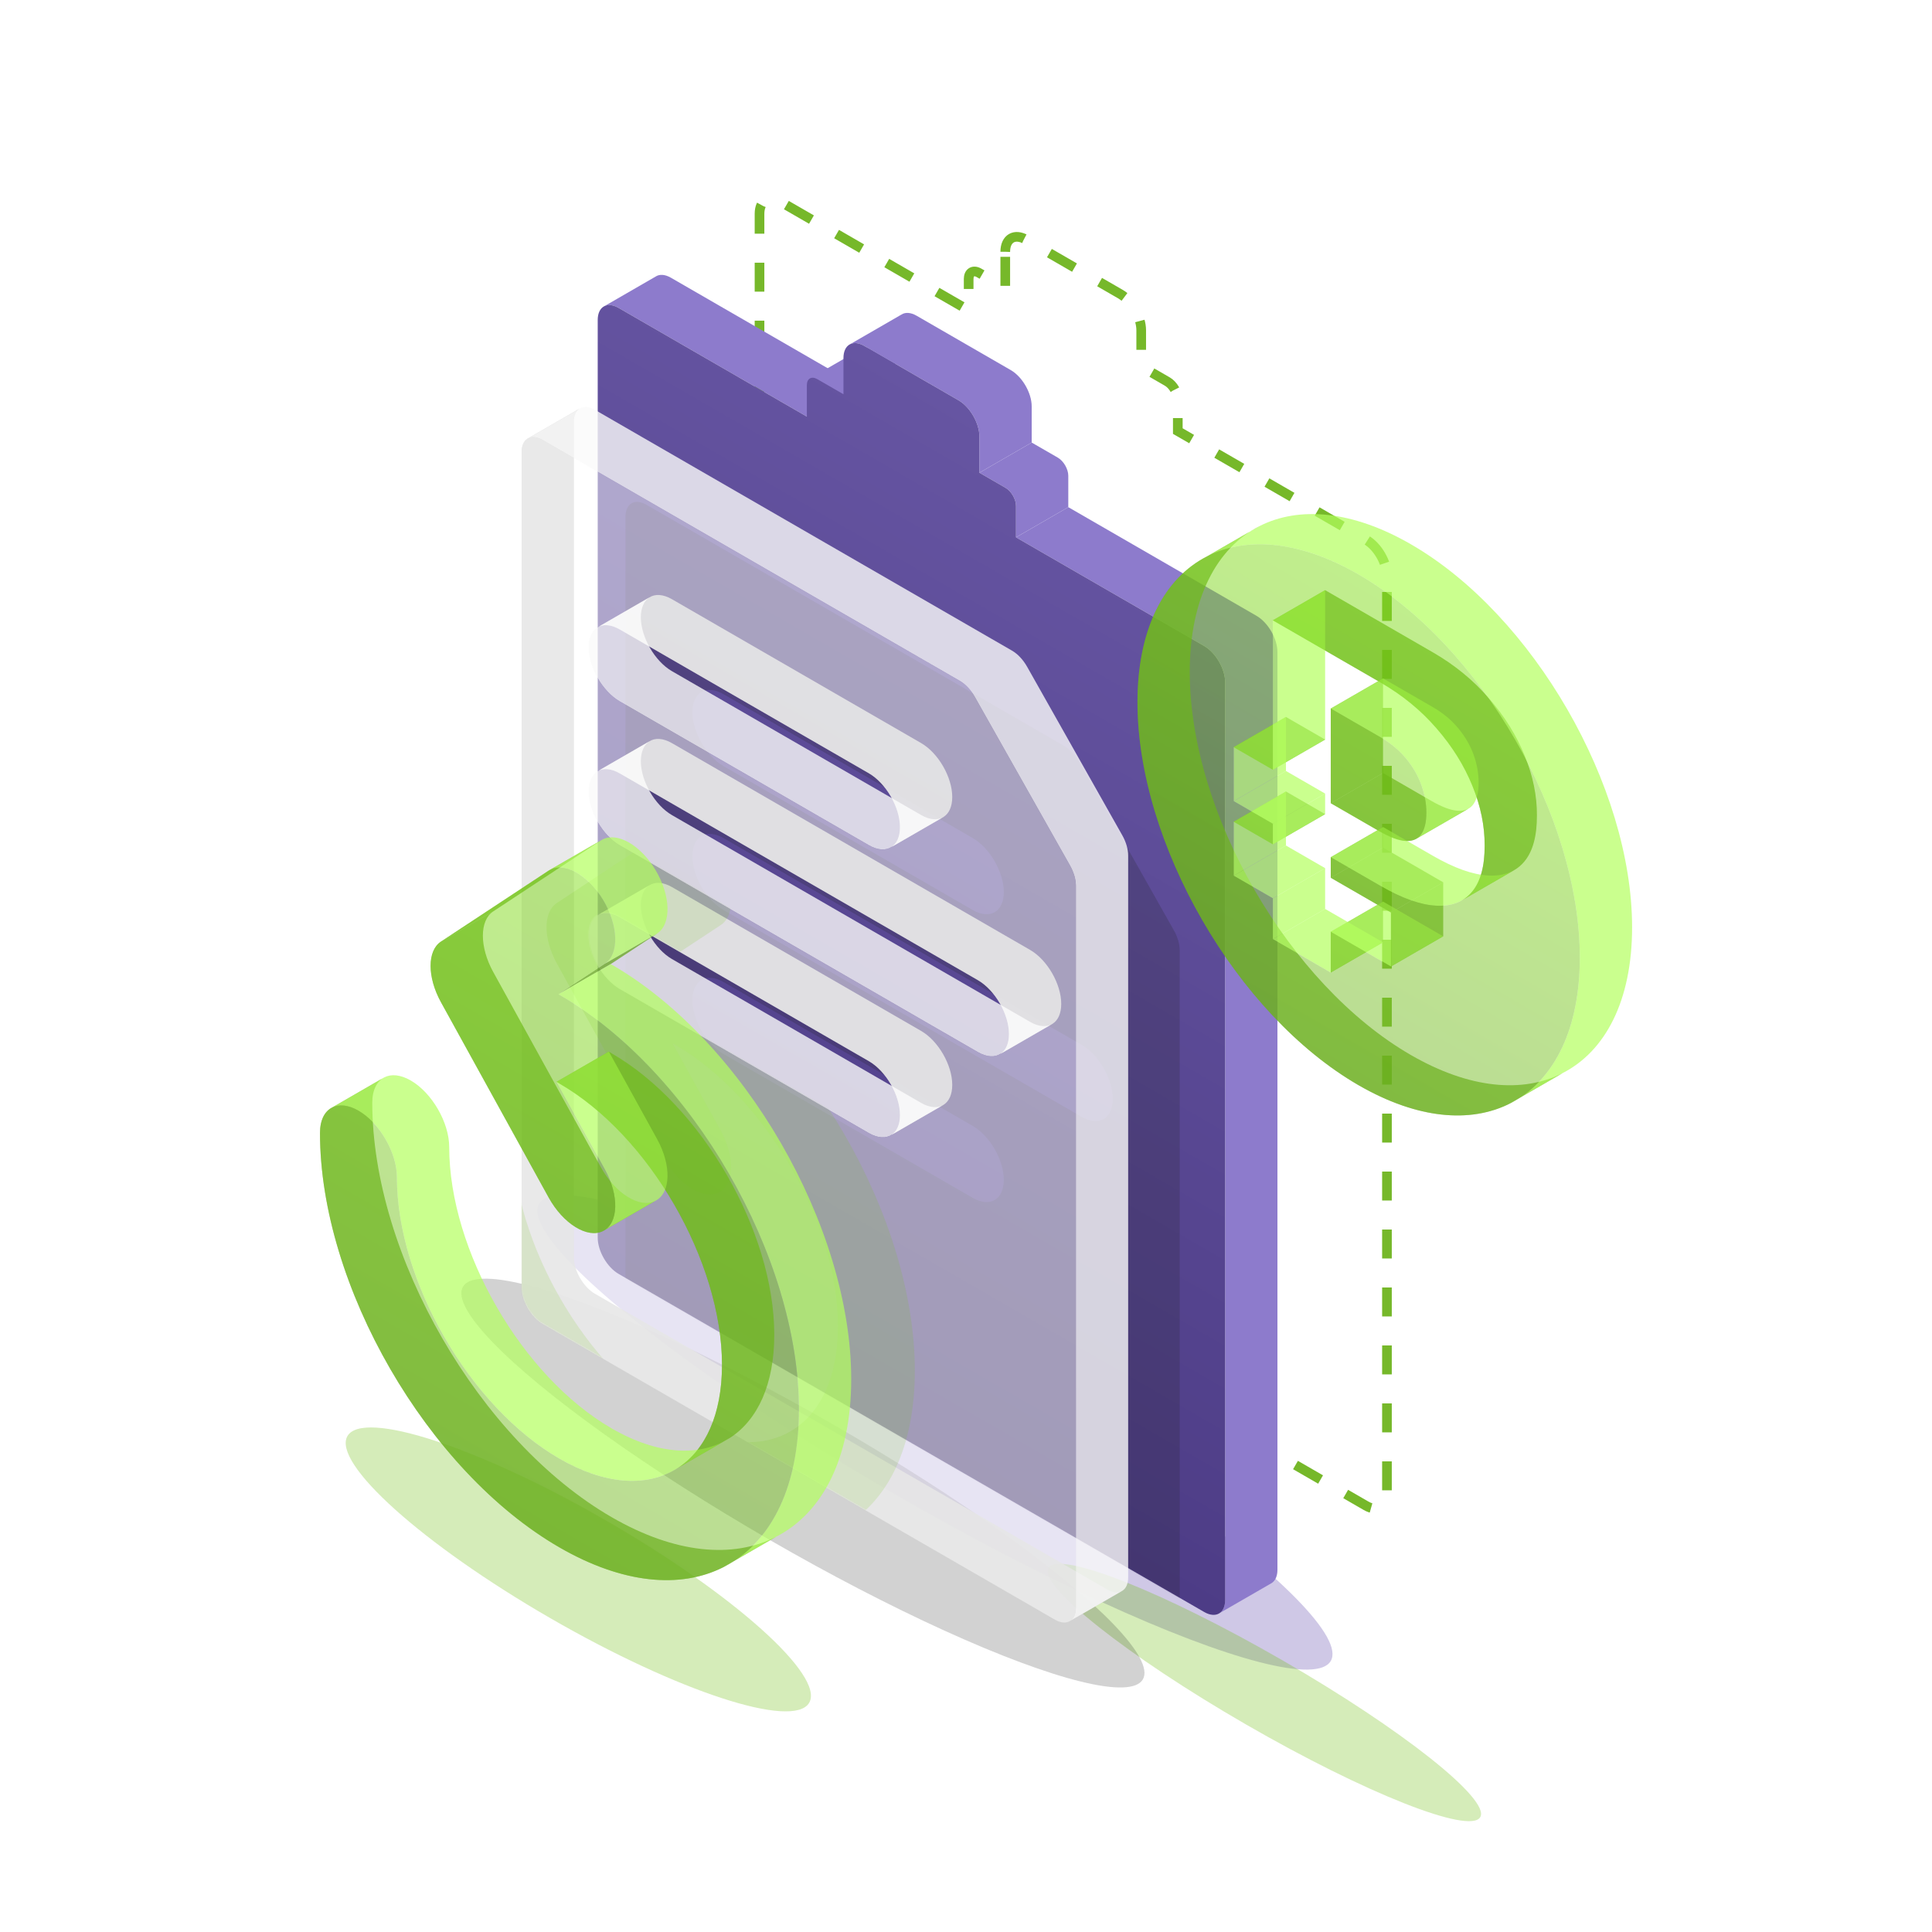 <svg width="1600" height="1600" viewBox="0 0 1600 1600" fill="none" xmlns="http://www.w3.org/2000/svg">
<g clip-path="url(#clip0_2421_672)">
<g filter="url(#filter0_f_2421_672)">
<ellipse cx="478.945" cy="1299.72" rx="220.798" ry="46.564" transform="rotate(30 478.945 1299.72)" fill="#71C016" fill-opacity="0.3"/>
</g>
<g filter="url(#filter1_f_2421_672)">
<ellipse cx="774.268" cy="1186.22" rx="378.557" ry="60.844" transform="rotate(30 774.268 1186.22)" fill="#5E48AC" fill-opacity="0.3"/>
</g>
<g filter="url(#filter2_f_2421_672)">
<ellipse cx="1047.15" cy="1401.66" rx="206.388" ry="30.557" transform="rotate(30 1047.15 1401.66)" fill="#71C016" fill-opacity="0.3"/>
</g>
<g filter="url(#filter3_f_2421_672)">
<ellipse cx="664.932" cy="1228.22" rx="325.103" ry="54.531" transform="rotate(30 664.932 1228.22)" fill="#201F21" fill-opacity="0.2"/>
</g>
<path d="M832.516 208.5C832.516 197.454 840.271 192.977 849.836 198.5L927.779 243.5C937.345 249.023 945.099 262.454 945.099 273.5V303.5L966.75 316C971.533 318.761 975.41 325.477 975.41 331V357L1131.29 447C1140.86 452.523 1148.62 465.954 1148.62 477V1237C1148.62 1248.05 1140.86 1252.52 1131.29 1247L646.321 967C636.755 961.477 629 948.046 629 937V177C629 165.954 636.755 161.477 646.321 167L802.205 257V231C802.205 225.477 806.082 223.238 810.865 226L832.516 238.5V208.5Z" stroke="#76B82A" stroke-width="8" stroke-dasharray="24 24"/>
<g filter="url(#filter4_ii_2421_672)">
<path fill-rule="evenodd" clip-rule="evenodd" d="M703.219 285.514C706.378 283.46 710.862 283.628 715.837 286.5L793.779 331.5C803.345 337.023 811.099 350.454 811.099 361.5V391.5L854.401 366.5V336.5C854.401 325.454 846.646 312.023 837.08 306.5L759.138 261.5C754.164 258.628 749.679 258.46 746.52 260.514L703.219 285.514Z" fill="#8D7BCC"/>
</g>
<g filter="url(#filter5_ii_2421_672)">
<path fill-rule="evenodd" clip-rule="evenodd" d="M811.1 391.5L832.75 404C837.533 406.762 841.41 413.477 841.41 419V445L884.712 420V394C884.712 388.477 880.835 381.761 876.052 379L854.401 366.5L811.1 391.5Z" fill="#8D7BCC"/>
</g>
<g filter="url(#filter6_ii_2421_672)">
<path fill-rule="evenodd" clip-rule="evenodd" d="M841.41 445L997.295 535C1006.86 540.523 1014.62 553.954 1014.62 565V1325C1014.62 1330.3 1012.83 1334.09 1009.91 1335.99L1053.21 1310.99C1056.13 1309.09 1057.92 1305.3 1057.92 1300V540C1057.92 528.954 1050.16 515.523 1040.6 510L884.711 420L841.41 445Z" fill="#8D7BCC"/>
</g>
<g filter="url(#filter7_ii_2421_672)">
<path fill-rule="evenodd" clip-rule="evenodd" d="M499.703 254.014C502.862 251.96 507.347 252.128 512.321 255L668.205 345L711.507 320L555.622 230C550.648 227.128 546.163 226.96 543.004 229.014L499.703 254.014Z" fill="#8D7BCC"/>
</g>
<g filter="url(#filter8_ii_2421_672)">
<path fill-rule="evenodd" clip-rule="evenodd" d="M670.557 313.507C672.136 312.48 674.378 312.564 676.866 314L698.516 326.5L741.817 301.5L720.167 289C717.68 287.564 715.437 287.48 713.858 288.507L670.557 313.507Z" fill="#8D7BCC"/>
</g>
<path d="M698.516 296.5C698.516 285.454 706.271 280.977 715.836 286.5L793.779 331.5C803.345 337.023 811.099 350.454 811.099 361.5V391.5L832.75 404C837.533 406.761 841.41 413.477 841.41 419V445L997.295 535C1006.86 540.523 1014.62 553.954 1014.62 565V1325C1014.62 1336.05 1006.86 1340.52 997.295 1335L512.321 1055C502.755 1049.48 495 1036.05 495 1025V265C495 253.954 502.755 249.477 512.321 255L668.205 345V319C668.205 313.477 672.082 311.239 676.865 314L698.516 326.5V296.5Z" fill="url(#paint0_linear_2421_672)"/>
<mask id="mask0_2421_672" style="mask-type:alpha" maskUnits="userSpaceOnUse" x="495" y="252" width="520" height="1086">
<path d="M698.516 296.5C698.516 285.454 706.271 280.977 715.836 286.5L793.779 331.5C803.345 337.023 811.099 350.454 811.099 361.5V391.5L832.75 404C837.533 406.761 841.41 413.477 841.41 419V445L997.295 535C1006.86 540.523 1014.62 553.954 1014.62 565V1325C1014.62 1336.05 1006.86 1340.52 997.295 1335L512.321 1055C502.755 1049.48 495 1036.05 495 1025V265C495 253.954 502.755 249.477 512.321 255L668.205 345V319C668.205 313.477 672.082 311.239 676.865 314L698.516 326.5V296.5Z" fill="url(#paint1_linear_2421_672)"/>
</mask>
<g mask="url(#mask0_2421_672)">
<g filter="url(#filter9_f_2421_672)">
<path fill-rule="evenodd" clip-rule="evenodd" d="M535.321 1150C525.755 1144.48 518 1131.05 518 1120L518 428C518 416.954 525.755 412.477 535.321 418L880.837 617.484C885.531 620.194 890.023 624.987 893.286 630.767L972.122 770.396C975.247 775.93 976.993 781.924 976.993 787.113V1385C976.993 1396.05 969.239 1400.52 959.673 1395L535.321 1150ZM573.426 589.8C573.426 573.342 584.972 566.666 599.214 574.889L805.52 694C819.763 702.223 831.309 722.231 831.309 738.689C831.309 755.147 819.763 761.823 805.52 753.6L599.214 634.489C584.972 626.266 573.426 606.258 573.426 589.8ZM573.426 709C573.426 692.542 584.972 685.866 599.214 694.089L895.779 865.311C910.022 873.534 921.568 893.542 921.568 910C921.568 926.458 910.022 933.134 895.779 924.911L599.214 753.689C584.972 745.466 573.426 725.458 573.426 709ZM805.52 932.4C819.763 940.623 831.309 960.631 831.309 977.089C831.309 993.547 819.763 1000.22 805.52 992L599.214 872.889C584.972 864.666 573.426 844.658 573.426 828.2C573.426 811.742 584.972 805.066 599.214 813.289L805.52 932.4Z" fill="#201F21" fill-opacity="0.2"/>
</g>
</g>
<path fill-rule="evenodd" clip-rule="evenodd" d="M886.291 1342.35C883.131 1344.41 878.647 1344.24 873.673 1341.37L449.321 1096.37C439.755 1090.84 432 1077.41 432 1066.37L432 374.366C432 369.064 433.787 365.275 436.703 363.379L480.004 338.379C477.088 340.275 475.301 344.064 475.301 349.366L475.301 1041.37C475.301 1052.41 483.056 1065.84 492.622 1071.37L916.974 1316.37C921.948 1319.24 926.433 1319.41 929.592 1317.35L886.291 1342.35Z" fill="#CDCDCD" fill-opacity="0.9"/>
<path fill-rule="evenodd" clip-rule="evenodd" d="M494.428 519.793C499.131 516.731 505.808 516.979 513.214 521.255L719.521 640.366C733.763 648.589 745.309 668.597 745.309 685.055C745.309 692.955 742.649 698.601 738.307 701.427L781.609 676.427C785.95 673.601 788.61 667.955 788.61 660.055C788.61 643.597 777.065 623.589 762.822 615.366L556.515 496.255C549.109 491.979 542.432 491.731 537.729 494.793L494.428 519.793Z" fill="#CDCDCD" fill-opacity="0.9"/>
<path fill-rule="evenodd" clip-rule="evenodd" d="M494.428 638.993C499.131 635.931 505.808 636.178 513.214 640.454L809.78 811.676C824.022 819.899 835.568 839.907 835.568 856.365C835.568 864.265 832.908 869.911 828.566 872.738L871.868 847.738C876.209 844.911 878.869 839.265 878.869 831.365C878.869 814.907 867.324 794.899 853.081 786.676L556.515 615.454C549.109 611.178 542.432 610.931 537.729 613.993L494.428 638.993Z" fill="#CDCDCD" fill-opacity="0.9"/>
<path fill-rule="evenodd" clip-rule="evenodd" d="M494.428 758.193C499.131 755.131 505.808 755.379 513.214 759.655L719.521 878.766C733.763 886.989 745.309 906.997 745.309 923.455C745.309 931.354 742.649 937.001 738.307 939.827L781.609 914.827C785.95 912.001 788.61 906.354 788.61 898.455C788.61 881.997 777.065 861.989 762.822 853.766L556.515 734.655C549.109 730.379 542.432 730.131 537.729 733.193L494.428 758.193Z" fill="#CDCDCD" fill-opacity="0.9"/>
<g filter="url(#filter10_bii_2421_672)">
<path fill-rule="evenodd" clip-rule="evenodd" d="M436.703 363.379C439.862 361.326 444.347 361.494 449.321 364.366L794.837 563.85C799.531 566.56 804.023 571.353 807.287 577.133L886.122 716.761C889.247 722.295 890.994 728.29 890.994 733.479V1331.37C890.994 1336.67 889.207 1340.46 886.291 1342.35L929.592 1317.35C932.508 1315.46 934.295 1311.67 934.295 1306.37V708.479C934.295 703.29 932.548 697.295 929.424 691.761L850.588 552.133C847.324 546.353 842.832 541.56 838.138 538.85L492.622 339.366C487.648 336.494 483.163 336.326 480.004 338.379L436.703 363.379Z" fill="#FAFAFA" fill-opacity="0.8"/>
</g>
<g filter="url(#filter11_bii_2421_672)">
<path fill-rule="evenodd" clip-rule="evenodd" d="M738.307 701.427C733.604 704.489 726.927 704.241 719.521 699.965L513.214 580.854C498.972 572.631 487.426 552.623 487.426 536.165C487.426 528.265 490.086 522.619 494.428 519.793L537.729 494.793C533.387 497.619 530.727 503.265 530.727 511.165C530.727 527.623 542.273 547.631 556.515 555.854L762.822 674.965C770.228 679.241 776.905 679.489 781.609 676.427L738.307 701.427Z" fill="#FAFAFA" fill-opacity="0.8"/>
</g>
<g filter="url(#filter12_bii_2421_672)">
<path fill-rule="evenodd" clip-rule="evenodd" d="M828.566 872.738C823.863 875.8 817.186 875.552 809.779 871.276L513.214 700.054C498.972 691.831 487.426 671.823 487.426 655.365C487.426 647.466 490.086 641.82 494.428 638.993L537.729 613.993C533.387 616.82 530.727 622.466 530.727 630.365C530.727 646.823 542.273 666.831 556.515 675.054L853.081 846.276C860.487 850.552 867.164 850.8 871.867 847.738L828.566 872.738Z" fill="#FAFAFA" fill-opacity="0.8"/>
</g>
<g filter="url(#filter13_bii_2421_672)">
<path fill-rule="evenodd" clip-rule="evenodd" d="M738.307 939.827C733.604 942.889 726.927 942.642 719.521 938.366L513.214 819.255C498.972 811.032 487.426 791.024 487.426 774.566C487.426 766.666 490.086 761.02 494.428 758.193L537.729 733.193C533.387 736.02 530.727 741.666 530.727 749.566C530.727 766.024 542.273 786.032 556.515 794.255L762.822 913.366C770.228 917.642 776.905 917.889 781.609 914.827L738.307 939.827Z" fill="#FAFAFA" fill-opacity="0.8"/>
</g>
<g filter="url(#filter14_b_2421_672)">
<path fill-rule="evenodd" clip-rule="evenodd" d="M449.321 1096.37C439.755 1090.84 432 1077.41 432 1066.37L432 374.366C432 363.32 439.755 358.843 449.321 364.366L794.837 563.85C799.531 566.56 804.023 571.353 807.286 577.133L886.122 716.761C889.247 722.295 890.993 728.29 890.993 733.479V1331.37C890.993 1342.41 883.239 1346.89 873.673 1341.37L449.321 1096.37ZM487.426 536.166C487.426 519.708 498.972 513.032 513.214 521.255L719.52 640.366C733.763 648.589 745.309 668.596 745.309 685.054C745.309 701.513 733.763 708.189 719.52 699.966L513.214 580.855C498.972 572.632 487.426 552.624 487.426 536.166ZM487.426 655.366C487.426 638.908 498.972 632.232 513.214 640.455L809.779 811.677C824.022 819.9 835.568 839.908 835.568 856.366C835.568 872.824 824.022 879.5 809.779 871.277L513.214 700.054C498.972 691.832 487.426 671.824 487.426 655.366ZM719.52 878.766C733.763 886.989 745.309 906.996 745.309 923.455C745.309 939.913 733.763 946.589 719.52 938.366L513.214 819.255C498.972 811.032 487.426 791.024 487.426 774.566C487.426 758.107 498.972 751.432 513.214 759.655L719.52 878.766Z" fill="white" fill-opacity="0.5"/>
</g>
<mask id="mask1_2421_672" style="mask-type:alpha" maskUnits="userSpaceOnUse" x="432" y="361" width="459" height="983">
<path fill-rule="evenodd" clip-rule="evenodd" d="M449.321 1096C439.755 1090.48 432 1077.05 432 1066L432 374C432 362.954 439.755 358.477 449.321 364L794.837 563.484C799.531 566.194 804.023 570.987 807.286 576.767L886.122 716.396C889.247 721.93 890.993 727.924 890.993 733.113V1331C890.993 1342.05 883.239 1346.52 873.673 1341L449.321 1096ZM487.426 535.8C487.426 519.342 498.972 512.666 513.214 520.889L719.52 640C733.763 648.223 745.309 668.231 745.309 684.689C745.309 701.147 733.763 707.823 719.52 699.6L513.214 580.489C498.972 572.266 487.426 552.258 487.426 535.8ZM487.426 655C487.426 638.542 498.972 631.866 513.214 640.089L809.779 811.311C824.022 819.534 835.568 839.542 835.568 856C835.568 872.458 824.022 879.134 809.779 870.911L513.214 699.689C498.972 691.466 487.426 671.458 487.426 655ZM719.52 878.4C733.763 886.623 745.309 906.631 745.309 923.089C745.309 939.547 733.763 946.223 719.52 938L513.214 818.889C498.972 810.666 487.426 790.658 487.426 774.2C487.426 757.742 498.972 751.066 513.214 759.289L719.52 878.4Z" fill="white" fill-opacity="0.5"/>
</mask>
<g mask="url(#mask1_2421_672)">
<g filter="url(#filter15_f_2421_672)">
<path d="M596.947 766.064C608.952 758.154 608.257 734.492 595.394 713.214C582.531 691.935 562.371 681.098 550.366 689.008L461.162 747.782C449.737 755.309 449.737 777.225 461.162 797.944L550.366 959.721C562.371 981.494 582.531 993.935 595.394 987.51C608.257 981.084 608.952 958.225 596.947 936.453L556.941 863.899C557.726 864.419 558.52 864.912 559.32 865.374C633.659 908.293 693.922 1012.62 693.922 1098.39C693.922 1184.16 633.659 1218.9 559.32 1175.98C484.981 1133.06 424.717 1028.74 424.717 942.965C424.717 922.664 410.454 897.972 392.859 887.813C375.264 877.655 361 885.877 361 906.178C361 1032.55 449.791 1186.26 559.32 1249.5C668.849 1312.74 757.64 1261.55 757.64 1135.18C757.64 1008.8 668.849 855.093 559.32 791.857C559.046 791.698 558.772 791.544 558.5 791.395L596.947 766.064Z" fill="#71C016" fill-opacity="0.3"/>
</g>
</g>
<path fill-rule="evenodd" clip-rule="evenodd" d="M999.685 460.729C964.174 478.802 942 520.76 942 581.5C942 698.308 1024.01 840.346 1125.16 898.75C1173.72 926.784 1217.86 930.453 1250.64 913.771L1293.94 888.771C1261.17 905.453 1217.02 901.784 1168.47 873.75C1067.31 815.346 985.301 673.308 985.301 556.5C985.301 495.76 1007.48 453.802 1042.99 435.729L999.685 460.729Z" fill="#5FA312" fill-opacity="0.7"/>
<path fill-rule="evenodd" clip-rule="evenodd" d="M1210.45 745.765C1213.73 743.912 1216.63 741.468 1219.15 738.434C1226.14 730.008 1229.59 717.265 1229.52 700.207C1229.59 684.007 1226.21 667.531 1219.37 650.778C1212.53 633.939 1202.65 618.09 1189.71 603.232C1176.85 588.331 1161.39 575.665 1143.33 565.236L1054.12 513.734L1097.42 488.734L1186.63 540.236C1204.69 550.665 1220.15 563.331 1233.01 578.232C1245.95 593.09 1255.84 608.939 1262.67 625.778C1269.51 642.531 1272.89 659.007 1272.82 675.207C1272.89 692.265 1269.44 705.008 1262.45 713.434C1259.94 716.468 1257.03 718.912 1253.75 720.765L1210.45 745.765Z" fill="#5FA312" fill-opacity="0.7"/>
<path fill-rule="evenodd" clip-rule="evenodd" d="M1054.12 637.484L1021.67 618.75L1064.98 593.75L1097.42 612.484L1054.12 637.484Z" fill="#5FA312" fill-opacity="0.7"/>
<path fill-rule="evenodd" clip-rule="evenodd" d="M1054.12 699.231L1021.67 680.497L1064.98 655.497L1097.42 674.231L1054.12 699.231Z" fill="#5FA312" fill-opacity="0.7"/>
<path fill-rule="evenodd" clip-rule="evenodd" d="M1102.07 805.417V771.644L1145.37 746.644V780.417L1102.07 805.417Z" fill="#5FA312" fill-opacity="0.7"/>
<path fill-rule="evenodd" clip-rule="evenodd" d="M1151.91 800.42V755.689L1195.21 730.689V775.42L1151.91 800.42Z" fill="#5FA312" fill-opacity="0.7"/>
<path fill-rule="evenodd" clip-rule="evenodd" d="M1151.91 755.689L1102.07 726.912L1145.37 701.912L1195.21 730.689L1151.91 755.689Z" fill="#5FA312" fill-opacity="0.7"/>
<path fill-rule="evenodd" clip-rule="evenodd" d="M1102.07 726.912V709.896L1145.37 684.896V701.912L1102.07 726.912Z" fill="#5FA312" fill-opacity="0.7"/>
<path fill-rule="evenodd" clip-rule="evenodd" d="M1102.07 665.167L1141.99 688.214C1151.06 693.45 1158.49 696.195 1164.29 696.448C1167.54 696.591 1170.31 696.053 1172.6 694.835L1215.9 669.835C1213.61 671.053 1210.84 671.591 1207.59 671.448C1201.79 671.195 1194.36 668.45 1185.29 663.214L1145.37 640.167L1102.07 665.167Z" fill="#5FA312" fill-opacity="0.7"/>
<path fill-rule="evenodd" clip-rule="evenodd" d="M1102.07 586.792V665.167L1145.37 640.167V561.792L1102.07 586.792Z" fill="#5FA312" fill-opacity="0.7"/>
<g filter="url(#filter16_bii_2421_672)">
<path fill-rule="evenodd" clip-rule="evenodd" d="M1250.64 913.771C1286.15 895.698 1308.33 853.741 1308.33 793C1308.33 676.192 1226.32 534.154 1125.16 475.75C1076.61 447.716 1032.46 444.047 999.686 460.73L1042.99 435.73C1075.77 419.047 1119.91 422.716 1168.47 450.75C1269.62 509.154 1351.63 651.192 1351.63 768C1351.63 828.741 1329.46 870.698 1293.94 888.771L1250.64 913.771Z" fill="#B4FF5E" fill-opacity="0.7"/>
</g>
<g filter="url(#filter17_bii_2421_672)">
<path fill-rule="evenodd" clip-rule="evenodd" d="M1102.07 709.896L1143.33 733.716C1161.02 743.93 1176.33 749.378 1189.27 750.056C1197.54 750.491 1204.6 749.061 1210.45 745.765L1253.75 720.765C1247.91 724.061 1240.85 725.491 1232.57 725.056C1219.63 724.378 1204.32 718.93 1186.63 708.716L1145.37 684.896L1102.07 709.896Z" fill="#B4FF5E" fill-opacity="0.7"/>
</g>
<g filter="url(#filter18_bii_2421_672)">
<path fill-rule="evenodd" clip-rule="evenodd" d="M1021.67 618.75V663.48L1064.98 638.48V593.75L1021.67 618.75Z" fill="#B4FF5E" fill-opacity="0.7"/>
</g>
<g filter="url(#filter19_bii_2421_672)">
<path fill-rule="evenodd" clip-rule="evenodd" d="M1021.67 680.497V725.228L1064.98 700.228V655.497L1021.67 680.497Z" fill="#B4FF5E" fill-opacity="0.7"/>
</g>
<g filter="url(#filter20_bii_2421_672)">
<path fill-rule="evenodd" clip-rule="evenodd" d="M1021.67 725.228L1054.12 743.962L1097.42 718.962L1064.98 700.228L1021.67 725.228Z" fill="#B4FF5E" fill-opacity="0.7"/>
</g>
<g filter="url(#filter21_bii_2421_672)">
<path fill-rule="evenodd" clip-rule="evenodd" d="M1054.12 743.961V777.734L1097.42 752.734V718.961L1054.12 743.961Z" fill="#B4FF5E" fill-opacity="0.7"/>
</g>
<g filter="url(#filter22_bii_2421_672)">
<path fill-rule="evenodd" clip-rule="evenodd" d="M1054.12 777.734L1102.07 805.416L1145.37 780.416L1097.42 752.734L1054.12 777.734Z" fill="#B4FF5E" fill-opacity="0.7"/>
</g>
<g filter="url(#filter23_bii_2421_672)">
<path fill-rule="evenodd" clip-rule="evenodd" d="M1102.07 771.644L1151.91 800.42L1195.21 775.42L1145.37 746.644L1102.07 771.644Z" fill="#B4FF5E" fill-opacity="0.7"/>
</g>
<g filter="url(#filter24_bii_2421_672)">
<path fill-rule="evenodd" clip-rule="evenodd" d="M1172.6 694.835C1174.4 693.878 1175.9 692.5 1177.11 690.704C1179.86 686.62 1181.24 680.711 1181.24 672.977C1181.24 665.413 1179.86 657.788 1177.11 650.098C1174.36 642.409 1170.16 635.128 1164.51 628.257C1158.86 621.386 1151.8 615.504 1143.33 610.611L1102.07 586.792L1145.37 561.792L1186.63 585.611C1195.1 590.504 1202.16 596.386 1207.81 603.257C1213.46 610.128 1217.66 617.409 1220.41 625.098C1223.16 632.788 1224.54 640.413 1224.54 647.977C1224.54 655.711 1223.16 661.62 1220.41 665.704C1219.2 667.5 1217.7 668.878 1215.9 669.835L1172.6 694.835Z" fill="#B4FF5E" fill-opacity="0.7"/>
</g>
<g filter="url(#filter25_bii_2421_672)">
<path fill-rule="evenodd" clip-rule="evenodd" d="M1021.67 663.48L1054.12 682.214L1097.42 657.214L1064.98 638.48L1021.67 663.48Z" fill="#B4FF5E" fill-opacity="0.7"/>
</g>
<g filter="url(#filter26_bii_2421_672)">
<path fill-rule="evenodd" clip-rule="evenodd" d="M1054.12 682.214V699.23L1097.42 674.23V657.214L1054.12 682.214Z" fill="#B4FF5E" fill-opacity="0.7"/>
</g>
<g filter="url(#filter27_bii_2421_672)">
<path fill-rule="evenodd" clip-rule="evenodd" d="M1054.12 513.734V637.484L1097.42 612.484V488.734L1054.12 513.734Z" fill="#B4FF5E" fill-opacity="0.7"/>
</g>
<g filter="url(#filter28_b_2421_672)">
<path fill-rule="evenodd" clip-rule="evenodd" d="M1125.16 898.75C1226.32 957.154 1308.33 909.808 1308.33 793C1308.33 676.192 1226.32 534.154 1125.16 475.75C1024.01 417.346 942 464.692 942 581.5C942 698.308 1024.01 840.346 1125.16 898.75ZM1102.07 709.897L1143.33 733.716C1161.02 743.931 1176.33 749.377 1189.27 750.056C1202.2 750.735 1212.16 746.861 1219.15 738.434C1226.14 730.007 1229.59 717.265 1229.52 700.206C1229.59 684.007 1226.21 667.531 1219.37 650.778C1212.53 633.939 1202.65 618.09 1189.71 603.231C1176.85 588.33 1161.39 575.665 1143.33 565.236L1054.12 513.734V637.484L1021.67 618.75V663.48L1054.12 682.214V699.23L1021.67 680.496V725.227L1054.12 743.96V777.734L1102.07 805.416V771.643L1151.91 800.419V755.689L1102.07 726.912V709.897ZM1102.07 665.166L1141.99 688.213C1151.06 693.449 1158.49 696.194 1164.29 696.448C1170.09 696.702 1174.36 694.787 1177.11 690.703C1179.86 686.619 1181.24 680.71 1181.24 672.975C1181.24 665.413 1179.86 657.787 1177.11 650.097C1174.36 642.408 1170.16 635.128 1164.51 628.256C1158.86 621.385 1151.8 615.503 1143.33 610.611L1102.07 586.791V665.166Z" fill="url(#paint2_linear_2421_672)" fill-opacity="0.5"/>
</g>
<path fill-rule="evenodd" clip-rule="evenodd" d="M455.845 720.148C455.34 720.405 454.846 720.692 454.366 721.008L497.667 696.008C498.148 695.692 498.641 695.405 499.146 695.148L455.845 720.148Z" fill="#5FA312" fill-opacity="0.7"/>
<path fill-rule="evenodd" clip-rule="evenodd" d="M454.366 721.008L365.162 779.782L408.463 754.782L497.667 696.008L454.366 721.008Z" fill="#5FA312" fill-opacity="0.7"/>
<path fill-rule="evenodd" clip-rule="evenodd" d="M365.162 779.782C353.738 787.309 353.738 809.225 365.162 829.944L454.366 991.722C466.371 1013.49 486.531 1025.94 499.394 1019.51L542.696 994.51C529.833 1000.94 509.672 988.494 497.668 966.722L408.463 804.944C397.039 784.225 397.039 762.309 408.463 754.782L365.162 779.782Z" fill="#5FA312" fill-opacity="0.7"/>
<path fill-rule="evenodd" clip-rule="evenodd" d="M499.395 1019.51L542.696 994.51L499.395 1019.51Z" fill="#5FA312" fill-opacity="0.7"/>
<path fill-rule="evenodd" clip-rule="evenodd" d="M460.94 895.899C461.726 896.42 462.519 896.912 463.319 897.374C537.658 940.293 597.922 1044.62 597.922 1130.39C597.922 1171.56 584.037 1200.97 561.376 1215.68L604.677 1190.68C627.339 1175.97 641.224 1146.56 641.224 1105.39C641.224 1019.62 580.959 915.293 506.621 872.374C505.82 871.912 505.027 871.42 504.242 870.899L460.94 895.899Z" fill="#5FA312" fill-opacity="0.7"/>
<path fill-rule="evenodd" clip-rule="evenodd" d="M275.033 917.193C268.857 920.331 265 927.621 265 938.178C265 1064.55 353.791 1218.26 463.32 1281.5C515.894 1311.85 563.69 1315.84 599.181 1297.81L642.482 1272.81C606.991 1290.84 559.195 1286.85 506.621 1256.5C397.092 1193.26 308.301 1039.55 308.301 913.178C308.301 902.621 312.158 895.331 318.335 892.193L275.033 917.193Z" fill="#5FA312" fill-opacity="0.7"/>
<path fill-rule="evenodd" clip-rule="evenodd" d="M462.5 823.395L500.947 798.063L544.248 773.063L505.801 798.395L462.5 823.395Z" fill="#5FA312" fill-opacity="0.7"/>
<g filter="url(#filter29_bii_2421_672)">
<path fill-rule="evenodd" clip-rule="evenodd" d="M500.947 798.064C512.952 790.153 512.257 766.492 499.394 745.214C487.046 724.786 467.972 713.982 455.845 720.148L499.146 695.148C511.273 688.982 530.347 699.786 542.695 720.214C555.558 741.492 556.253 765.153 544.248 773.064L500.947 798.064Z" fill="#B4FF5E" fill-opacity="0.7"/>
</g>
<g filter="url(#filter30_bii_2421_672)">
<path fill-rule="evenodd" clip-rule="evenodd" d="M499.394 1019.51C512.257 1013.08 512.951 990.225 500.946 968.453L460.94 895.899L504.242 870.899L544.248 943.453C556.253 965.225 555.558 988.084 542.695 994.509L499.394 1019.51Z" fill="#B4FF5E" fill-opacity="0.7"/>
</g>
<g filter="url(#filter31_bii_2421_672)">
<path fill-rule="evenodd" clip-rule="evenodd" d="M561.376 1215.68C536.826 1231.62 501.976 1230.3 463.32 1207.98C388.981 1165.06 328.717 1060.74 328.717 974.965C328.717 954.664 314.453 929.972 296.858 919.814C288.413 914.938 280.735 914.296 275.033 917.193L318.334 892.193C324.036 889.296 331.714 889.938 340.16 894.814C357.755 904.972 372.018 929.664 372.018 949.965C372.018 1035.74 432.282 1140.06 506.621 1182.98C545.277 1205.3 580.127 1206.62 604.677 1190.68L561.376 1215.68Z" fill="#B4FF5E" fill-opacity="0.7"/>
</g>
<g filter="url(#filter32_bii_2421_672)">
<path fill-rule="evenodd" clip-rule="evenodd" d="M599.182 1297.81C637.631 1278.28 661.64 1232.89 661.64 1167.18C661.64 1040.8 572.849 887.094 463.32 823.857C463.046 823.699 462.773 823.545 462.5 823.396L505.801 798.396C506.074 798.545 506.347 798.699 506.621 798.857C616.15 862.094 704.941 1015.8 704.941 1142.18C704.941 1207.89 680.932 1253.28 642.483 1272.81L599.182 1297.81Z" fill="#B4FF5E" fill-opacity="0.7"/>
</g>
<g filter="url(#filter33_b_2421_672)">
<path d="M500.947 798.064C512.952 790.154 512.257 766.492 499.394 745.214C486.531 723.935 466.371 713.098 454.366 721.008L365.162 779.782C353.737 787.309 353.737 809.225 365.162 829.944L454.366 991.721C466.371 1013.49 486.531 1025.94 499.394 1019.51C512.257 1013.08 512.952 990.225 500.947 968.453L460.941 895.899C461.726 896.419 462.52 896.912 463.32 897.374C537.659 940.293 597.922 1044.62 597.922 1130.39C597.922 1216.16 537.659 1250.9 463.32 1207.98C388.981 1165.06 328.717 1060.74 328.717 974.965C328.717 954.664 314.454 929.972 296.859 919.813C279.264 909.655 265 917.877 265 938.178C265 1064.55 353.791 1218.26 463.32 1281.5C572.849 1344.74 661.64 1293.55 661.64 1167.18C661.64 1040.8 572.849 887.093 463.32 823.857C463.046 823.698 462.772 823.544 462.5 823.395L500.947 798.064Z" fill="url(#paint3_linear_2421_672)" fill-opacity="0.5"/>
</g>
</g>
<defs>
<filter id="filter0_f_2421_672" x="186.297" y="1082.15" width="585.296" height="435.131" filterUnits="userSpaceOnUse" color-interpolation-filters="sRGB">
<feFlood flood-opacity="0" result="BackgroundImageFix"/>
<feBlend mode="normal" in="SourceGraphic" in2="BackgroundImageFix" result="shape"/>
<feGaussianBlur stdDeviation="50" result="effect1_foregroundBlur_2421_672"/>
</filter>
<filter id="filter1_f_2421_672" x="344.997" y="889.691" width="858.541" height="593.052" filterUnits="userSpaceOnUse" color-interpolation-filters="sRGB">
<feFlood flood-opacity="0" result="BackgroundImageFix"/>
<feBlend mode="normal" in="SourceGraphic" in2="BackgroundImageFix" result="shape"/>
<feGaussianBlur stdDeviation="50" result="effect1_foregroundBlur_2421_672"/>
</filter>
<filter id="filter2_f_2421_672" x="767.751" y="1195.1" width="558.798" height="413.117" filterUnits="userSpaceOnUse" color-interpolation-filters="sRGB">
<feFlood flood-opacity="0" result="BackgroundImageFix"/>
<feBlend mode="normal" in="SourceGraphic" in2="BackgroundImageFix" result="shape"/>
<feGaussianBlur stdDeviation="50" result="effect1_foregroundBlur_2421_672"/>
</filter>
<filter id="filter3_f_2421_672" x="282.048" y="958.901" width="765.769" height="538.633" filterUnits="userSpaceOnUse" color-interpolation-filters="sRGB">
<feFlood flood-opacity="0" result="BackgroundImageFix"/>
<feBlend mode="normal" in="SourceGraphic" in2="BackgroundImageFix" result="shape"/>
<feGaussianBlur stdDeviation="50" result="effect1_foregroundBlur_2421_672"/>
</filter>
<filter id="filter4_ii_2421_672" x="703.219" y="249.134" width="151.182" height="152.366" filterUnits="userSpaceOnUse" color-interpolation-filters="sRGB">
<feFlood flood-opacity="0" result="BackgroundImageFix"/>
<feBlend mode="normal" in="SourceGraphic" in2="BackgroundImageFix" result="shape"/>
<feColorMatrix in="SourceAlpha" type="matrix" values="0 0 0 0 0 0 0 0 0 0 0 0 0 0 0 0 0 0 127 0" result="hardAlpha"/>
<feOffset dy="10"/>
<feGaussianBlur stdDeviation="15"/>
<feComposite in2="hardAlpha" operator="arithmetic" k2="-1" k3="1"/>
<feColorMatrix type="matrix" values="0 0 0 0 0 0 0 0 0 0 0 0 0 0 0 0 0 0 0.2 0"/>
<feBlend mode="normal" in2="shape" result="effect1_innerShadow_2421_672"/>
<feColorMatrix in="SourceAlpha" type="matrix" values="0 0 0 0 0 0 0 0 0 0 0 0 0 0 0 0 0 0 127 0" result="hardAlpha"/>
<feOffset dy="-10"/>
<feGaussianBlur stdDeviation="15"/>
<feComposite in2="hardAlpha" operator="arithmetic" k2="-1" k3="1"/>
<feColorMatrix type="matrix" values="0 0 0 0 1 0 0 0 0 1 0 0 0 0 1 0 0 0 0.1 0"/>
<feBlend mode="normal" in2="effect1_innerShadow_2421_672" result="effect2_innerShadow_2421_672"/>
</filter>
<filter id="filter5_ii_2421_672" x="811.1" y="356.5" width="73.612" height="98.5" filterUnits="userSpaceOnUse" color-interpolation-filters="sRGB">
<feFlood flood-opacity="0" result="BackgroundImageFix"/>
<feBlend mode="normal" in="SourceGraphic" in2="BackgroundImageFix" result="shape"/>
<feColorMatrix in="SourceAlpha" type="matrix" values="0 0 0 0 0 0 0 0 0 0 0 0 0 0 0 0 0 0 127 0" result="hardAlpha"/>
<feOffset dy="10"/>
<feGaussianBlur stdDeviation="15"/>
<feComposite in2="hardAlpha" operator="arithmetic" k2="-1" k3="1"/>
<feColorMatrix type="matrix" values="0 0 0 0 0 0 0 0 0 0 0 0 0 0 0 0 0 0 0.2 0"/>
<feBlend mode="normal" in2="shape" result="effect1_innerShadow_2421_672"/>
<feColorMatrix in="SourceAlpha" type="matrix" values="0 0 0 0 0 0 0 0 0 0 0 0 0 0 0 0 0 0 127 0" result="hardAlpha"/>
<feOffset dy="-10"/>
<feGaussianBlur stdDeviation="15"/>
<feComposite in2="hardAlpha" operator="arithmetic" k2="-1" k3="1"/>
<feColorMatrix type="matrix" values="0 0 0 0 1 0 0 0 0 1 0 0 0 0 1 0 0 0 0.1 0"/>
<feBlend mode="normal" in2="effect1_innerShadow_2421_672" result="effect2_innerShadow_2421_672"/>
</filter>
<filter id="filter6_ii_2421_672" x="841.41" y="410" width="216.506" height="935.986" filterUnits="userSpaceOnUse" color-interpolation-filters="sRGB">
<feFlood flood-opacity="0" result="BackgroundImageFix"/>
<feBlend mode="normal" in="SourceGraphic" in2="BackgroundImageFix" result="shape"/>
<feColorMatrix in="SourceAlpha" type="matrix" values="0 0 0 0 0 0 0 0 0 0 0 0 0 0 0 0 0 0 127 0" result="hardAlpha"/>
<feOffset dy="10"/>
<feGaussianBlur stdDeviation="15"/>
<feComposite in2="hardAlpha" operator="arithmetic" k2="-1" k3="1"/>
<feColorMatrix type="matrix" values="0 0 0 0 0 0 0 0 0 0 0 0 0 0 0 0 0 0 0.2 0"/>
<feBlend mode="normal" in2="shape" result="effect1_innerShadow_2421_672"/>
<feColorMatrix in="SourceAlpha" type="matrix" values="0 0 0 0 0 0 0 0 0 0 0 0 0 0 0 0 0 0 127 0" result="hardAlpha"/>
<feOffset dy="-10"/>
<feGaussianBlur stdDeviation="15"/>
<feComposite in2="hardAlpha" operator="arithmetic" k2="-1" k3="1"/>
<feColorMatrix type="matrix" values="0 0 0 0 1 0 0 0 0 1 0 0 0 0 1 0 0 0 0.1 0"/>
<feBlend mode="normal" in2="effect1_innerShadow_2421_672" result="effect2_innerShadow_2421_672"/>
</filter>
<filter id="filter7_ii_2421_672" x="499.703" y="217.634" width="211.804" height="137.366" filterUnits="userSpaceOnUse" color-interpolation-filters="sRGB">
<feFlood flood-opacity="0" result="BackgroundImageFix"/>
<feBlend mode="normal" in="SourceGraphic" in2="BackgroundImageFix" result="shape"/>
<feColorMatrix in="SourceAlpha" type="matrix" values="0 0 0 0 0 0 0 0 0 0 0 0 0 0 0 0 0 0 127 0" result="hardAlpha"/>
<feOffset dy="10"/>
<feGaussianBlur stdDeviation="15"/>
<feComposite in2="hardAlpha" operator="arithmetic" k2="-1" k3="1"/>
<feColorMatrix type="matrix" values="0 0 0 0 0 0 0 0 0 0 0 0 0 0 0 0 0 0 0.2 0"/>
<feBlend mode="normal" in2="shape" result="effect1_innerShadow_2421_672"/>
<feColorMatrix in="SourceAlpha" type="matrix" values="0 0 0 0 0 0 0 0 0 0 0 0 0 0 0 0 0 0 127 0" result="hardAlpha"/>
<feOffset dy="-10"/>
<feGaussianBlur stdDeviation="15"/>
<feComposite in2="hardAlpha" operator="arithmetic" k2="-1" k3="1"/>
<feColorMatrix type="matrix" values="0 0 0 0 1 0 0 0 0 1 0 0 0 0 1 0 0 0 0.1 0"/>
<feBlend mode="normal" in2="effect1_innerShadow_2421_672" result="effect2_innerShadow_2421_672"/>
</filter>
<filter id="filter8_ii_2421_672" x="670.557" y="277.817" width="71.261" height="58.683" filterUnits="userSpaceOnUse" color-interpolation-filters="sRGB">
<feFlood flood-opacity="0" result="BackgroundImageFix"/>
<feBlend mode="normal" in="SourceGraphic" in2="BackgroundImageFix" result="shape"/>
<feColorMatrix in="SourceAlpha" type="matrix" values="0 0 0 0 0 0 0 0 0 0 0 0 0 0 0 0 0 0 127 0" result="hardAlpha"/>
<feOffset dy="10"/>
<feGaussianBlur stdDeviation="15"/>
<feComposite in2="hardAlpha" operator="arithmetic" k2="-1" k3="1"/>
<feColorMatrix type="matrix" values="0 0 0 0 0 0 0 0 0 0 0 0 0 0 0 0 0 0 0.2 0"/>
<feBlend mode="normal" in2="shape" result="effect1_innerShadow_2421_672"/>
<feColorMatrix in="SourceAlpha" type="matrix" values="0 0 0 0 0 0 0 0 0 0 0 0 0 0 0 0 0 0 127 0" result="hardAlpha"/>
<feOffset dy="-10"/>
<feGaussianBlur stdDeviation="15"/>
<feComposite in2="hardAlpha" operator="arithmetic" k2="-1" k3="1"/>
<feColorMatrix type="matrix" values="0 0 0 0 1 0 0 0 0 1 0 0 0 0 1 0 0 0 0.1 0"/>
<feBlend mode="normal" in2="effect1_innerShadow_2421_672" result="effect2_innerShadow_2421_672"/>
</filter>
<filter id="filter9_f_2421_672" x="498" y="395.634" width="498.993" height="1021.73" filterUnits="userSpaceOnUse" color-interpolation-filters="sRGB">
<feFlood flood-opacity="0" result="BackgroundImageFix"/>
<feBlend mode="normal" in="SourceGraphic" in2="BackgroundImageFix" result="shape"/>
<feGaussianBlur stdDeviation="10" result="effect1_foregroundBlur_2421_672"/>
</filter>
<filter id="filter10_bii_2421_672" x="416.703" y="317" width="537.592" height="1045.35" filterUnits="userSpaceOnUse" color-interpolation-filters="sRGB">
<feFlood flood-opacity="0" result="BackgroundImageFix"/>
<feGaussianBlur in="BackgroundImageFix" stdDeviation="10"/>
<feComposite in2="SourceAlpha" operator="in" result="effect1_backgroundBlur_2421_672"/>
<feBlend mode="normal" in="SourceGraphic" in2="effect1_backgroundBlur_2421_672" result="shape"/>
<feColorMatrix in="SourceAlpha" type="matrix" values="0 0 0 0 0 0 0 0 0 0 0 0 0 0 0 0 0 0 127 0" result="hardAlpha"/>
<feOffset dy="10"/>
<feGaussianBlur stdDeviation="10"/>
<feComposite in2="hardAlpha" operator="arithmetic" k2="-1" k3="1"/>
<feColorMatrix type="matrix" values="0 0 0 0 0 0 0 0 0 0 0 0 0 0 0 0 0 0 0.2 0"/>
<feBlend mode="normal" in2="shape" result="effect2_innerShadow_2421_672"/>
<feColorMatrix in="SourceAlpha" type="matrix" values="0 0 0 0 0 0 0 0 0 0 0 0 0 0 0 0 0 0 127 0" result="hardAlpha"/>
<feOffset dy="-10"/>
<feGaussianBlur stdDeviation="10"/>
<feComposite in2="hardAlpha" operator="arithmetic" k2="-1" k3="1"/>
<feColorMatrix type="matrix" values="0 0 0 0 1 0 0 0 0 1 0 0 0 0 1 0 0 0 0.5 0"/>
<feBlend mode="normal" in2="effect2_innerShadow_2421_672" result="effect3_innerShadow_2421_672"/>
</filter>
<filter id="filter11_bii_2421_672" x="467.426" y="474.793" width="334.183" height="248.692" filterUnits="userSpaceOnUse" color-interpolation-filters="sRGB">
<feFlood flood-opacity="0" result="BackgroundImageFix"/>
<feGaussianBlur in="BackgroundImageFix" stdDeviation="10"/>
<feComposite in2="SourceAlpha" operator="in" result="effect1_backgroundBlur_2421_672"/>
<feBlend mode="normal" in="SourceGraphic" in2="effect1_backgroundBlur_2421_672" result="shape"/>
<feColorMatrix in="SourceAlpha" type="matrix" values="0 0 0 0 0 0 0 0 0 0 0 0 0 0 0 0 0 0 127 0" result="hardAlpha"/>
<feOffset dy="10"/>
<feGaussianBlur stdDeviation="10"/>
<feComposite in2="hardAlpha" operator="arithmetic" k2="-1" k3="1"/>
<feColorMatrix type="matrix" values="0 0 0 0 0 0 0 0 0 0 0 0 0 0 0 0 0 0 0.2 0"/>
<feBlend mode="normal" in2="shape" result="effect2_innerShadow_2421_672"/>
<feColorMatrix in="SourceAlpha" type="matrix" values="0 0 0 0 0 0 0 0 0 0 0 0 0 0 0 0 0 0 127 0" result="hardAlpha"/>
<feOffset dy="-10"/>
<feGaussianBlur stdDeviation="10"/>
<feComposite in2="hardAlpha" operator="arithmetic" k2="-1" k3="1"/>
<feColorMatrix type="matrix" values="0 0 0 0 1 0 0 0 0 1 0 0 0 0 1 0 0 0 0.5 0"/>
<feBlend mode="normal" in2="effect2_innerShadow_2421_672" result="effect3_innerShadow_2421_672"/>
</filter>
<filter id="filter12_bii_2421_672" x="467.426" y="593.993" width="424.441" height="300.803" filterUnits="userSpaceOnUse" color-interpolation-filters="sRGB">
<feFlood flood-opacity="0" result="BackgroundImageFix"/>
<feGaussianBlur in="BackgroundImageFix" stdDeviation="10"/>
<feComposite in2="SourceAlpha" operator="in" result="effect1_backgroundBlur_2421_672"/>
<feBlend mode="normal" in="SourceGraphic" in2="effect1_backgroundBlur_2421_672" result="shape"/>
<feColorMatrix in="SourceAlpha" type="matrix" values="0 0 0 0 0 0 0 0 0 0 0 0 0 0 0 0 0 0 127 0" result="hardAlpha"/>
<feOffset dy="10"/>
<feGaussianBlur stdDeviation="10"/>
<feComposite in2="hardAlpha" operator="arithmetic" k2="-1" k3="1"/>
<feColorMatrix type="matrix" values="0 0 0 0 0 0 0 0 0 0 0 0 0 0 0 0 0 0 0.2 0"/>
<feBlend mode="normal" in2="shape" result="effect2_innerShadow_2421_672"/>
<feColorMatrix in="SourceAlpha" type="matrix" values="0 0 0 0 0 0 0 0 0 0 0 0 0 0 0 0 0 0 127 0" result="hardAlpha"/>
<feOffset dy="-10"/>
<feGaussianBlur stdDeviation="10"/>
<feComposite in2="hardAlpha" operator="arithmetic" k2="-1" k3="1"/>
<feColorMatrix type="matrix" values="0 0 0 0 1 0 0 0 0 1 0 0 0 0 1 0 0 0 0.5 0"/>
<feBlend mode="normal" in2="effect2_innerShadow_2421_672" result="effect3_innerShadow_2421_672"/>
</filter>
<filter id="filter13_bii_2421_672" x="467.426" y="713.193" width="334.183" height="248.692" filterUnits="userSpaceOnUse" color-interpolation-filters="sRGB">
<feFlood flood-opacity="0" result="BackgroundImageFix"/>
<feGaussianBlur in="BackgroundImageFix" stdDeviation="10"/>
<feComposite in2="SourceAlpha" operator="in" result="effect1_backgroundBlur_2421_672"/>
<feBlend mode="normal" in="SourceGraphic" in2="effect1_backgroundBlur_2421_672" result="shape"/>
<feColorMatrix in="SourceAlpha" type="matrix" values="0 0 0 0 0 0 0 0 0 0 0 0 0 0 0 0 0 0 127 0" result="hardAlpha"/>
<feOffset dy="10"/>
<feGaussianBlur stdDeviation="10"/>
<feComposite in2="hardAlpha" operator="arithmetic" k2="-1" k3="1"/>
<feColorMatrix type="matrix" values="0 0 0 0 0 0 0 0 0 0 0 0 0 0 0 0 0 0 0.2 0"/>
<feBlend mode="normal" in2="shape" result="effect2_innerShadow_2421_672"/>
<feColorMatrix in="SourceAlpha" type="matrix" values="0 0 0 0 0 0 0 0 0 0 0 0 0 0 0 0 0 0 127 0" result="hardAlpha"/>
<feOffset dy="-10"/>
<feGaussianBlur stdDeviation="10"/>
<feComposite in2="hardAlpha" operator="arithmetic" k2="-1" k3="1"/>
<feColorMatrix type="matrix" values="0 0 0 0 1 0 0 0 0 1 0 0 0 0 1 0 0 0 0.5 0"/>
<feBlend mode="normal" in2="effect2_innerShadow_2421_672" result="effect3_innerShadow_2421_672"/>
</filter>
<filter id="filter14_b_2421_672" x="402" y="332" width="518.993" height="1041.73" filterUnits="userSpaceOnUse" color-interpolation-filters="sRGB">
<feFlood flood-opacity="0" result="BackgroundImageFix"/>
<feGaussianBlur in="BackgroundImageFix" stdDeviation="15"/>
<feComposite in2="SourceAlpha" operator="in" result="effect1_backgroundBlur_2421_672"/>
<feBlend mode="normal" in="SourceGraphic" in2="effect1_backgroundBlur_2421_672" result="shape"/>
</filter>
<filter id="filter15_f_2421_672" x="341" y="666.421" width="436.64" height="630.184" filterUnits="userSpaceOnUse" color-interpolation-filters="sRGB">
<feFlood flood-opacity="0" result="BackgroundImageFix"/>
<feBlend mode="normal" in="SourceGraphic" in2="BackgroundImageFix" result="shape"/>
<feGaussianBlur stdDeviation="10" result="effect1_foregroundBlur_2421_672"/>
</filter>
<filter id="filter16_bii_2421_672" x="979.686" y="405.734" width="391.944" height="528.037" filterUnits="userSpaceOnUse" color-interpolation-filters="sRGB">
<feFlood flood-opacity="0" result="BackgroundImageFix"/>
<feGaussianBlur in="BackgroundImageFix" stdDeviation="10"/>
<feComposite in2="SourceAlpha" operator="in" result="effect1_backgroundBlur_2421_672"/>
<feBlend mode="normal" in="SourceGraphic" in2="effect1_backgroundBlur_2421_672" result="shape"/>
<feColorMatrix in="SourceAlpha" type="matrix" values="0 0 0 0 0 0 0 0 0 0 0 0 0 0 0 0 0 0 127 0" result="hardAlpha"/>
<feOffset dy="10"/>
<feGaussianBlur stdDeviation="10"/>
<feComposite in2="hardAlpha" operator="arithmetic" k2="-1" k3="1"/>
<feColorMatrix type="matrix" values="0 0 0 0 0 0 0 0 0 0 0 0 0 0 0 0 0 0 0.2 0"/>
<feBlend mode="normal" in2="shape" result="effect2_innerShadow_2421_672"/>
<feColorMatrix in="SourceAlpha" type="matrix" values="0 0 0 0 0 0 0 0 0 0 0 0 0 0 0 0 0 0 127 0" result="hardAlpha"/>
<feOffset dy="-10"/>
<feGaussianBlur stdDeviation="10"/>
<feComposite in2="hardAlpha" operator="arithmetic" k2="-1" k3="1"/>
<feColorMatrix type="matrix" values="0 0 0 0 1 0 0 0 0 1 0 0 0 0 1 0 0 0 0.5 0"/>
<feBlend mode="normal" in2="effect2_innerShadow_2421_672" result="effect3_innerShadow_2421_672"/>
</filter>
<filter id="filter17_bii_2421_672" x="1082.07" y="664.896" width="191.679" height="105.236" filterUnits="userSpaceOnUse" color-interpolation-filters="sRGB">
<feFlood flood-opacity="0" result="BackgroundImageFix"/>
<feGaussianBlur in="BackgroundImageFix" stdDeviation="10"/>
<feComposite in2="SourceAlpha" operator="in" result="effect1_backgroundBlur_2421_672"/>
<feBlend mode="normal" in="SourceGraphic" in2="effect1_backgroundBlur_2421_672" result="shape"/>
<feColorMatrix in="SourceAlpha" type="matrix" values="0 0 0 0 0 0 0 0 0 0 0 0 0 0 0 0 0 0 127 0" result="hardAlpha"/>
<feOffset dy="10"/>
<feGaussianBlur stdDeviation="10"/>
<feComposite in2="hardAlpha" operator="arithmetic" k2="-1" k3="1"/>
<feColorMatrix type="matrix" values="0 0 0 0 0 0 0 0 0 0 0 0 0 0 0 0 0 0 0.2 0"/>
<feBlend mode="normal" in2="shape" result="effect2_innerShadow_2421_672"/>
<feColorMatrix in="SourceAlpha" type="matrix" values="0 0 0 0 0 0 0 0 0 0 0 0 0 0 0 0 0 0 127 0" result="hardAlpha"/>
<feOffset dy="-10"/>
<feGaussianBlur stdDeviation="10"/>
<feComposite in2="hardAlpha" operator="arithmetic" k2="-1" k3="1"/>
<feColorMatrix type="matrix" values="0 0 0 0 1 0 0 0 0 1 0 0 0 0 1 0 0 0 0.5 0"/>
<feBlend mode="normal" in2="effect2_innerShadow_2421_672" result="effect3_innerShadow_2421_672"/>
</filter>
<filter id="filter18_bii_2421_672" x="1001.67" y="573.75" width="83.302" height="109.73" filterUnits="userSpaceOnUse" color-interpolation-filters="sRGB">
<feFlood flood-opacity="0" result="BackgroundImageFix"/>
<feGaussianBlur in="BackgroundImageFix" stdDeviation="10"/>
<feComposite in2="SourceAlpha" operator="in" result="effect1_backgroundBlur_2421_672"/>
<feBlend mode="normal" in="SourceGraphic" in2="effect1_backgroundBlur_2421_672" result="shape"/>
<feColorMatrix in="SourceAlpha" type="matrix" values="0 0 0 0 0 0 0 0 0 0 0 0 0 0 0 0 0 0 127 0" result="hardAlpha"/>
<feOffset dy="10"/>
<feGaussianBlur stdDeviation="10"/>
<feComposite in2="hardAlpha" operator="arithmetic" k2="-1" k3="1"/>
<feColorMatrix type="matrix" values="0 0 0 0 0 0 0 0 0 0 0 0 0 0 0 0 0 0 0.2 0"/>
<feBlend mode="normal" in2="shape" result="effect2_innerShadow_2421_672"/>
<feColorMatrix in="SourceAlpha" type="matrix" values="0 0 0 0 0 0 0 0 0 0 0 0 0 0 0 0 0 0 127 0" result="hardAlpha"/>
<feOffset dy="-10"/>
<feGaussianBlur stdDeviation="10"/>
<feComposite in2="hardAlpha" operator="arithmetic" k2="-1" k3="1"/>
<feColorMatrix type="matrix" values="0 0 0 0 1 0 0 0 0 1 0 0 0 0 1 0 0 0 0.5 0"/>
<feBlend mode="normal" in2="effect2_innerShadow_2421_672" result="effect3_innerShadow_2421_672"/>
</filter>
<filter id="filter19_bii_2421_672" x="1001.67" y="635.497" width="83.302" height="109.731" filterUnits="userSpaceOnUse" color-interpolation-filters="sRGB">
<feFlood flood-opacity="0" result="BackgroundImageFix"/>
<feGaussianBlur in="BackgroundImageFix" stdDeviation="10"/>
<feComposite in2="SourceAlpha" operator="in" result="effect1_backgroundBlur_2421_672"/>
<feBlend mode="normal" in="SourceGraphic" in2="effect1_backgroundBlur_2421_672" result="shape"/>
<feColorMatrix in="SourceAlpha" type="matrix" values="0 0 0 0 0 0 0 0 0 0 0 0 0 0 0 0 0 0 127 0" result="hardAlpha"/>
<feOffset dy="10"/>
<feGaussianBlur stdDeviation="10"/>
<feComposite in2="hardAlpha" operator="arithmetic" k2="-1" k3="1"/>
<feColorMatrix type="matrix" values="0 0 0 0 0 0 0 0 0 0 0 0 0 0 0 0 0 0 0.2 0"/>
<feBlend mode="normal" in2="shape" result="effect2_innerShadow_2421_672"/>
<feColorMatrix in="SourceAlpha" type="matrix" values="0 0 0 0 0 0 0 0 0 0 0 0 0 0 0 0 0 0 127 0" result="hardAlpha"/>
<feOffset dy="-10"/>
<feGaussianBlur stdDeviation="10"/>
<feComposite in2="hardAlpha" operator="arithmetic" k2="-1" k3="1"/>
<feColorMatrix type="matrix" values="0 0 0 0 1 0 0 0 0 1 0 0 0 0 1 0 0 0 0.5 0"/>
<feBlend mode="normal" in2="effect2_innerShadow_2421_672" result="effect3_innerShadow_2421_672"/>
</filter>
<filter id="filter20_bii_2421_672" x="1001.67" y="680.228" width="115.749" height="83.734" filterUnits="userSpaceOnUse" color-interpolation-filters="sRGB">
<feFlood flood-opacity="0" result="BackgroundImageFix"/>
<feGaussianBlur in="BackgroundImageFix" stdDeviation="10"/>
<feComposite in2="SourceAlpha" operator="in" result="effect1_backgroundBlur_2421_672"/>
<feBlend mode="normal" in="SourceGraphic" in2="effect1_backgroundBlur_2421_672" result="shape"/>
<feColorMatrix in="SourceAlpha" type="matrix" values="0 0 0 0 0 0 0 0 0 0 0 0 0 0 0 0 0 0 127 0" result="hardAlpha"/>
<feOffset dy="10"/>
<feGaussianBlur stdDeviation="10"/>
<feComposite in2="hardAlpha" operator="arithmetic" k2="-1" k3="1"/>
<feColorMatrix type="matrix" values="0 0 0 0 0 0 0 0 0 0 0 0 0 0 0 0 0 0 0.2 0"/>
<feBlend mode="normal" in2="shape" result="effect2_innerShadow_2421_672"/>
<feColorMatrix in="SourceAlpha" type="matrix" values="0 0 0 0 0 0 0 0 0 0 0 0 0 0 0 0 0 0 127 0" result="hardAlpha"/>
<feOffset dy="-10"/>
<feGaussianBlur stdDeviation="10"/>
<feComposite in2="hardAlpha" operator="arithmetic" k2="-1" k3="1"/>
<feColorMatrix type="matrix" values="0 0 0 0 1 0 0 0 0 1 0 0 0 0 1 0 0 0 0.5 0"/>
<feBlend mode="normal" in2="effect2_innerShadow_2421_672" result="effect3_innerShadow_2421_672"/>
</filter>
<filter id="filter21_bii_2421_672" x="1034.12" y="698.961" width="83.301" height="98.773" filterUnits="userSpaceOnUse" color-interpolation-filters="sRGB">
<feFlood flood-opacity="0" result="BackgroundImageFix"/>
<feGaussianBlur in="BackgroundImageFix" stdDeviation="10"/>
<feComposite in2="SourceAlpha" operator="in" result="effect1_backgroundBlur_2421_672"/>
<feBlend mode="normal" in="SourceGraphic" in2="effect1_backgroundBlur_2421_672" result="shape"/>
<feColorMatrix in="SourceAlpha" type="matrix" values="0 0 0 0 0 0 0 0 0 0 0 0 0 0 0 0 0 0 127 0" result="hardAlpha"/>
<feOffset dy="10"/>
<feGaussianBlur stdDeviation="10"/>
<feComposite in2="hardAlpha" operator="arithmetic" k2="-1" k3="1"/>
<feColorMatrix type="matrix" values="0 0 0 0 0 0 0 0 0 0 0 0 0 0 0 0 0 0 0.2 0"/>
<feBlend mode="normal" in2="shape" result="effect2_innerShadow_2421_672"/>
<feColorMatrix in="SourceAlpha" type="matrix" values="0 0 0 0 0 0 0 0 0 0 0 0 0 0 0 0 0 0 127 0" result="hardAlpha"/>
<feOffset dy="-10"/>
<feGaussianBlur stdDeviation="10"/>
<feComposite in2="hardAlpha" operator="arithmetic" k2="-1" k3="1"/>
<feColorMatrix type="matrix" values="0 0 0 0 1 0 0 0 0 1 0 0 0 0 1 0 0 0 0.5 0"/>
<feBlend mode="normal" in2="effect2_innerShadow_2421_672" result="effect3_innerShadow_2421_672"/>
</filter>
<filter id="filter22_bii_2421_672" x="1034.12" y="732.734" width="131.248" height="92.682" filterUnits="userSpaceOnUse" color-interpolation-filters="sRGB">
<feFlood flood-opacity="0" result="BackgroundImageFix"/>
<feGaussianBlur in="BackgroundImageFix" stdDeviation="10"/>
<feComposite in2="SourceAlpha" operator="in" result="effect1_backgroundBlur_2421_672"/>
<feBlend mode="normal" in="SourceGraphic" in2="effect1_backgroundBlur_2421_672" result="shape"/>
<feColorMatrix in="SourceAlpha" type="matrix" values="0 0 0 0 0 0 0 0 0 0 0 0 0 0 0 0 0 0 127 0" result="hardAlpha"/>
<feOffset dy="10"/>
<feGaussianBlur stdDeviation="10"/>
<feComposite in2="hardAlpha" operator="arithmetic" k2="-1" k3="1"/>
<feColorMatrix type="matrix" values="0 0 0 0 0 0 0 0 0 0 0 0 0 0 0 0 0 0 0.2 0"/>
<feBlend mode="normal" in2="shape" result="effect2_innerShadow_2421_672"/>
<feColorMatrix in="SourceAlpha" type="matrix" values="0 0 0 0 0 0 0 0 0 0 0 0 0 0 0 0 0 0 127 0" result="hardAlpha"/>
<feOffset dy="-10"/>
<feGaussianBlur stdDeviation="10"/>
<feComposite in2="hardAlpha" operator="arithmetic" k2="-1" k3="1"/>
<feColorMatrix type="matrix" values="0 0 0 0 1 0 0 0 0 1 0 0 0 0 1 0 0 0 0.5 0"/>
<feBlend mode="normal" in2="effect2_innerShadow_2421_672" result="effect3_innerShadow_2421_672"/>
</filter>
<filter id="filter23_bii_2421_672" x="1082.07" y="726.644" width="133.144" height="93.776" filterUnits="userSpaceOnUse" color-interpolation-filters="sRGB">
<feFlood flood-opacity="0" result="BackgroundImageFix"/>
<feGaussianBlur in="BackgroundImageFix" stdDeviation="10"/>
<feComposite in2="SourceAlpha" operator="in" result="effect1_backgroundBlur_2421_672"/>
<feBlend mode="normal" in="SourceGraphic" in2="effect1_backgroundBlur_2421_672" result="shape"/>
<feColorMatrix in="SourceAlpha" type="matrix" values="0 0 0 0 0 0 0 0 0 0 0 0 0 0 0 0 0 0 127 0" result="hardAlpha"/>
<feOffset dy="10"/>
<feGaussianBlur stdDeviation="10"/>
<feComposite in2="hardAlpha" operator="arithmetic" k2="-1" k3="1"/>
<feColorMatrix type="matrix" values="0 0 0 0 0 0 0 0 0 0 0 0 0 0 0 0 0 0 0.2 0"/>
<feBlend mode="normal" in2="shape" result="effect2_innerShadow_2421_672"/>
<feColorMatrix in="SourceAlpha" type="matrix" values="0 0 0 0 0 0 0 0 0 0 0 0 0 0 0 0 0 0 127 0" result="hardAlpha"/>
<feOffset dy="-10"/>
<feGaussianBlur stdDeviation="10"/>
<feComposite in2="hardAlpha" operator="arithmetic" k2="-1" k3="1"/>
<feColorMatrix type="matrix" values="0 0 0 0 1 0 0 0 0 1 0 0 0 0 1 0 0 0 0.5 0"/>
<feBlend mode="normal" in2="effect2_innerShadow_2421_672" result="effect3_innerShadow_2421_672"/>
</filter>
<filter id="filter24_bii_2421_672" x="1082.07" y="541.792" width="162.47" height="173.043" filterUnits="userSpaceOnUse" color-interpolation-filters="sRGB">
<feFlood flood-opacity="0" result="BackgroundImageFix"/>
<feGaussianBlur in="BackgroundImageFix" stdDeviation="10"/>
<feComposite in2="SourceAlpha" operator="in" result="effect1_backgroundBlur_2421_672"/>
<feBlend mode="normal" in="SourceGraphic" in2="effect1_backgroundBlur_2421_672" result="shape"/>
<feColorMatrix in="SourceAlpha" type="matrix" values="0 0 0 0 0 0 0 0 0 0 0 0 0 0 0 0 0 0 127 0" result="hardAlpha"/>
<feOffset dy="10"/>
<feGaussianBlur stdDeviation="10"/>
<feComposite in2="hardAlpha" operator="arithmetic" k2="-1" k3="1"/>
<feColorMatrix type="matrix" values="0 0 0 0 0 0 0 0 0 0 0 0 0 0 0 0 0 0 0.2 0"/>
<feBlend mode="normal" in2="shape" result="effect2_innerShadow_2421_672"/>
<feColorMatrix in="SourceAlpha" type="matrix" values="0 0 0 0 0 0 0 0 0 0 0 0 0 0 0 0 0 0 127 0" result="hardAlpha"/>
<feOffset dy="-10"/>
<feGaussianBlur stdDeviation="10"/>
<feComposite in2="hardAlpha" operator="arithmetic" k2="-1" k3="1"/>
<feColorMatrix type="matrix" values="0 0 0 0 1 0 0 0 0 1 0 0 0 0 1 0 0 0 0.5 0"/>
<feBlend mode="normal" in2="effect2_innerShadow_2421_672" result="effect3_innerShadow_2421_672"/>
</filter>
<filter id="filter25_bii_2421_672" x="1001.67" y="618.48" width="115.749" height="83.734" filterUnits="userSpaceOnUse" color-interpolation-filters="sRGB">
<feFlood flood-opacity="0" result="BackgroundImageFix"/>
<feGaussianBlur in="BackgroundImageFix" stdDeviation="10"/>
<feComposite in2="SourceAlpha" operator="in" result="effect1_backgroundBlur_2421_672"/>
<feBlend mode="normal" in="SourceGraphic" in2="effect1_backgroundBlur_2421_672" result="shape"/>
<feColorMatrix in="SourceAlpha" type="matrix" values="0 0 0 0 0 0 0 0 0 0 0 0 0 0 0 0 0 0 127 0" result="hardAlpha"/>
<feOffset dy="10"/>
<feGaussianBlur stdDeviation="10"/>
<feComposite in2="hardAlpha" operator="arithmetic" k2="-1" k3="1"/>
<feColorMatrix type="matrix" values="0 0 0 0 0 0 0 0 0 0 0 0 0 0 0 0 0 0 0.2 0"/>
<feBlend mode="normal" in2="shape" result="effect2_innerShadow_2421_672"/>
<feColorMatrix in="SourceAlpha" type="matrix" values="0 0 0 0 0 0 0 0 0 0 0 0 0 0 0 0 0 0 127 0" result="hardAlpha"/>
<feOffset dy="-10"/>
<feGaussianBlur stdDeviation="10"/>
<feComposite in2="hardAlpha" operator="arithmetic" k2="-1" k3="1"/>
<feColorMatrix type="matrix" values="0 0 0 0 1 0 0 0 0 1 0 0 0 0 1 0 0 0 0.5 0"/>
<feBlend mode="normal" in2="effect2_innerShadow_2421_672" result="effect3_innerShadow_2421_672"/>
</filter>
<filter id="filter26_bii_2421_672" x="1034.12" y="637.214" width="83.301" height="82.016" filterUnits="userSpaceOnUse" color-interpolation-filters="sRGB">
<feFlood flood-opacity="0" result="BackgroundImageFix"/>
<feGaussianBlur in="BackgroundImageFix" stdDeviation="10"/>
<feComposite in2="SourceAlpha" operator="in" result="effect1_backgroundBlur_2421_672"/>
<feBlend mode="normal" in="SourceGraphic" in2="effect1_backgroundBlur_2421_672" result="shape"/>
<feColorMatrix in="SourceAlpha" type="matrix" values="0 0 0 0 0 0 0 0 0 0 0 0 0 0 0 0 0 0 127 0" result="hardAlpha"/>
<feOffset dy="10"/>
<feGaussianBlur stdDeviation="10"/>
<feComposite in2="hardAlpha" operator="arithmetic" k2="-1" k3="1"/>
<feColorMatrix type="matrix" values="0 0 0 0 0 0 0 0 0 0 0 0 0 0 0 0 0 0 0.2 0"/>
<feBlend mode="normal" in2="shape" result="effect2_innerShadow_2421_672"/>
<feColorMatrix in="SourceAlpha" type="matrix" values="0 0 0 0 0 0 0 0 0 0 0 0 0 0 0 0 0 0 127 0" result="hardAlpha"/>
<feOffset dy="-10"/>
<feGaussianBlur stdDeviation="10"/>
<feComposite in2="hardAlpha" operator="arithmetic" k2="-1" k3="1"/>
<feColorMatrix type="matrix" values="0 0 0 0 1 0 0 0 0 1 0 0 0 0 1 0 0 0 0.5 0"/>
<feBlend mode="normal" in2="effect2_innerShadow_2421_672" result="effect3_innerShadow_2421_672"/>
</filter>
<filter id="filter27_bii_2421_672" x="1034.12" y="468.734" width="83.301" height="188.75" filterUnits="userSpaceOnUse" color-interpolation-filters="sRGB">
<feFlood flood-opacity="0" result="BackgroundImageFix"/>
<feGaussianBlur in="BackgroundImageFix" stdDeviation="10"/>
<feComposite in2="SourceAlpha" operator="in" result="effect1_backgroundBlur_2421_672"/>
<feBlend mode="normal" in="SourceGraphic" in2="effect1_backgroundBlur_2421_672" result="shape"/>
<feColorMatrix in="SourceAlpha" type="matrix" values="0 0 0 0 0 0 0 0 0 0 0 0 0 0 0 0 0 0 127 0" result="hardAlpha"/>
<feOffset dy="10"/>
<feGaussianBlur stdDeviation="10"/>
<feComposite in2="hardAlpha" operator="arithmetic" k2="-1" k3="1"/>
<feColorMatrix type="matrix" values="0 0 0 0 0 0 0 0 0 0 0 0 0 0 0 0 0 0 0.2 0"/>
<feBlend mode="normal" in2="shape" result="effect2_innerShadow_2421_672"/>
<feColorMatrix in="SourceAlpha" type="matrix" values="0 0 0 0 0 0 0 0 0 0 0 0 0 0 0 0 0 0 127 0" result="hardAlpha"/>
<feOffset dy="-10"/>
<feGaussianBlur stdDeviation="10"/>
<feComposite in2="hardAlpha" operator="arithmetic" k2="-1" k3="1"/>
<feColorMatrix type="matrix" values="0 0 0 0 1 0 0 0 0 1 0 0 0 0 1 0 0 0 0.5 0"/>
<feBlend mode="normal" in2="effect2_innerShadow_2421_672" result="effect3_innerShadow_2421_672"/>
</filter>
<filter id="filter28_b_2421_672" x="912" y="420.734" width="426.329" height="533.032" filterUnits="userSpaceOnUse" color-interpolation-filters="sRGB">
<feFlood flood-opacity="0" result="BackgroundImageFix"/>
<feGaussianBlur in="BackgroundImageFix" stdDeviation="15"/>
<feComposite in2="SourceAlpha" operator="in" result="effect1_backgroundBlur_2421_672"/>
<feBlend mode="normal" in="SourceGraphic" in2="effect1_backgroundBlur_2421_672" result="shape"/>
</filter>
<filter id="filter29_bii_2421_672" x="435.845" y="673.421" width="136.972" height="144.643" filterUnits="userSpaceOnUse" color-interpolation-filters="sRGB">
<feFlood flood-opacity="0" result="BackgroundImageFix"/>
<feGaussianBlur in="BackgroundImageFix" stdDeviation="10"/>
<feComposite in2="SourceAlpha" operator="in" result="effect1_backgroundBlur_2421_672"/>
<feBlend mode="normal" in="SourceGraphic" in2="effect1_backgroundBlur_2421_672" result="shape"/>
<feColorMatrix in="SourceAlpha" type="matrix" values="0 0 0 0 0 0 0 0 0 0 0 0 0 0 0 0 0 0 127 0" result="hardAlpha"/>
<feOffset dy="10"/>
<feGaussianBlur stdDeviation="10"/>
<feComposite in2="hardAlpha" operator="arithmetic" k2="-1" k3="1"/>
<feColorMatrix type="matrix" values="0 0 0 0 0 0 0 0 0 0 0 0 0 0 0 0 0 0 0.2 0"/>
<feBlend mode="normal" in2="shape" result="effect2_innerShadow_2421_672"/>
<feColorMatrix in="SourceAlpha" type="matrix" values="0 0 0 0 0 0 0 0 0 0 0 0 0 0 0 0 0 0 127 0" result="hardAlpha"/>
<feOffset dy="-10"/>
<feGaussianBlur stdDeviation="10"/>
<feComposite in2="hardAlpha" operator="arithmetic" k2="-1" k3="1"/>
<feColorMatrix type="matrix" values="0 0 0 0 1 0 0 0 0 1 0 0 0 0 1 0 0 0 0.5 0"/>
<feBlend mode="normal" in2="effect2_innerShadow_2421_672" result="effect3_innerShadow_2421_672"/>
</filter>
<filter id="filter30_bii_2421_672" x="440.94" y="850.899" width="131.875" height="188.61" filterUnits="userSpaceOnUse" color-interpolation-filters="sRGB">
<feFlood flood-opacity="0" result="BackgroundImageFix"/>
<feGaussianBlur in="BackgroundImageFix" stdDeviation="10"/>
<feComposite in2="SourceAlpha" operator="in" result="effect1_backgroundBlur_2421_672"/>
<feBlend mode="normal" in="SourceGraphic" in2="effect1_backgroundBlur_2421_672" result="shape"/>
<feColorMatrix in="SourceAlpha" type="matrix" values="0 0 0 0 0 0 0 0 0 0 0 0 0 0 0 0 0 0 127 0" result="hardAlpha"/>
<feOffset dy="10"/>
<feGaussianBlur stdDeviation="10"/>
<feComposite in2="hardAlpha" operator="arithmetic" k2="-1" k3="1"/>
<feColorMatrix type="matrix" values="0 0 0 0 0 0 0 0 0 0 0 0 0 0 0 0 0 0 0.2 0"/>
<feBlend mode="normal" in2="shape" result="effect2_innerShadow_2421_672"/>
<feColorMatrix in="SourceAlpha" type="matrix" values="0 0 0 0 0 0 0 0 0 0 0 0 0 0 0 0 0 0 127 0" result="hardAlpha"/>
<feOffset dy="-10"/>
<feGaussianBlur stdDeviation="10"/>
<feComposite in2="hardAlpha" operator="arithmetic" k2="-1" k3="1"/>
<feColorMatrix type="matrix" values="0 0 0 0 1 0 0 0 0 1 0 0 0 0 1 0 0 0 0.5 0"/>
<feBlend mode="normal" in2="effect2_innerShadow_2421_672" result="effect3_innerShadow_2421_672"/>
</filter>
<filter id="filter31_bii_2421_672" x="255.033" y="870.459" width="369.645" height="375.92" filterUnits="userSpaceOnUse" color-interpolation-filters="sRGB">
<feFlood flood-opacity="0" result="BackgroundImageFix"/>
<feGaussianBlur in="BackgroundImageFix" stdDeviation="10"/>
<feComposite in2="SourceAlpha" operator="in" result="effect1_backgroundBlur_2421_672"/>
<feBlend mode="normal" in="SourceGraphic" in2="effect1_backgroundBlur_2421_672" result="shape"/>
<feColorMatrix in="SourceAlpha" type="matrix" values="0 0 0 0 0 0 0 0 0 0 0 0 0 0 0 0 0 0 127 0" result="hardAlpha"/>
<feOffset dy="10"/>
<feGaussianBlur stdDeviation="10"/>
<feComposite in2="hardAlpha" operator="arithmetic" k2="-1" k3="1"/>
<feColorMatrix type="matrix" values="0 0 0 0 0 0 0 0 0 0 0 0 0 0 0 0 0 0 0.2 0"/>
<feBlend mode="normal" in2="shape" result="effect2_innerShadow_2421_672"/>
<feColorMatrix in="SourceAlpha" type="matrix" values="0 0 0 0 0 0 0 0 0 0 0 0 0 0 0 0 0 0 127 0" result="hardAlpha"/>
<feOffset dy="-10"/>
<feGaussianBlur stdDeviation="10"/>
<feComposite in2="hardAlpha" operator="arithmetic" k2="-1" k3="1"/>
<feColorMatrix type="matrix" values="0 0 0 0 1 0 0 0 0 1 0 0 0 0 1 0 0 0 0.5 0"/>
<feBlend mode="normal" in2="effect2_innerShadow_2421_672" result="effect3_innerShadow_2421_672"/>
</filter>
<filter id="filter32_bii_2421_672" x="442.5" y="778.396" width="282.441" height="539.416" filterUnits="userSpaceOnUse" color-interpolation-filters="sRGB">
<feFlood flood-opacity="0" result="BackgroundImageFix"/>
<feGaussianBlur in="BackgroundImageFix" stdDeviation="10"/>
<feComposite in2="SourceAlpha" operator="in" result="effect1_backgroundBlur_2421_672"/>
<feBlend mode="normal" in="SourceGraphic" in2="effect1_backgroundBlur_2421_672" result="shape"/>
<feColorMatrix in="SourceAlpha" type="matrix" values="0 0 0 0 0 0 0 0 0 0 0 0 0 0 0 0 0 0 127 0" result="hardAlpha"/>
<feOffset dy="10"/>
<feGaussianBlur stdDeviation="10"/>
<feComposite in2="hardAlpha" operator="arithmetic" k2="-1" k3="1"/>
<feColorMatrix type="matrix" values="0 0 0 0 0 0 0 0 0 0 0 0 0 0 0 0 0 0 0.2 0"/>
<feBlend mode="normal" in2="shape" result="effect2_innerShadow_2421_672"/>
<feColorMatrix in="SourceAlpha" type="matrix" values="0 0 0 0 0 0 0 0 0 0 0 0 0 0 0 0 0 0 127 0" result="hardAlpha"/>
<feOffset dy="-10"/>
<feGaussianBlur stdDeviation="10"/>
<feComposite in2="hardAlpha" operator="arithmetic" k2="-1" k3="1"/>
<feColorMatrix type="matrix" values="0 0 0 0 1 0 0 0 0 1 0 0 0 0 1 0 0 0 0.5 0"/>
<feBlend mode="normal" in2="effect2_innerShadow_2421_672" result="effect3_innerShadow_2421_672"/>
</filter>
<filter id="filter33_b_2421_672" x="235" y="688.421" width="456.64" height="650.184" filterUnits="userSpaceOnUse" color-interpolation-filters="sRGB">
<feFlood flood-opacity="0" result="BackgroundImageFix"/>
<feGaussianBlur in="BackgroundImageFix" stdDeviation="15"/>
<feComposite in2="SourceAlpha" operator="in" result="effect1_backgroundBlur_2421_672"/>
<feBlend mode="normal" in="SourceGraphic" in2="effect1_backgroundBlur_2421_672" result="shape"/>
</filter>
<linearGradient id="paint0_linear_2421_672" x1="754.808" y1="309" x2="371.158" y2="973.5" gradientUnits="userSpaceOnUse">
<stop stop-color="#6655A2"/>
<stop offset="1" stop-color="#4D3C86"/>
</linearGradient>
<linearGradient id="paint1_linear_2421_672" x1="754.808" y1="309" x2="371.158" y2="973.5" gradientUnits="userSpaceOnUse">
<stop stop-color="#6655A2"/>
<stop offset="1" stop-color="#4D3C86"/>
</linearGradient>
<linearGradient id="paint2_linear_2421_672" x1="1125.16" y1="475.75" x2="942" y2="793" gradientUnits="userSpaceOnUse">
<stop stop-color="#83DE1B"/>
<stop offset="1" stop-color="#76B82A"/>
</linearGradient>
<linearGradient id="paint3_linear_2421_672" x1="463.32" y1="714.5" x2="217.802" y2="1139.75" gradientUnits="userSpaceOnUse">
<stop stop-color="#83DE1B"/>
<stop offset="1" stop-color="#76B82A"/>
</linearGradient>
<clipPath id="clip0_2421_672">
<rect width="1600" height="1600" fill="white"/>
</clipPath>
</defs>
</svg>
